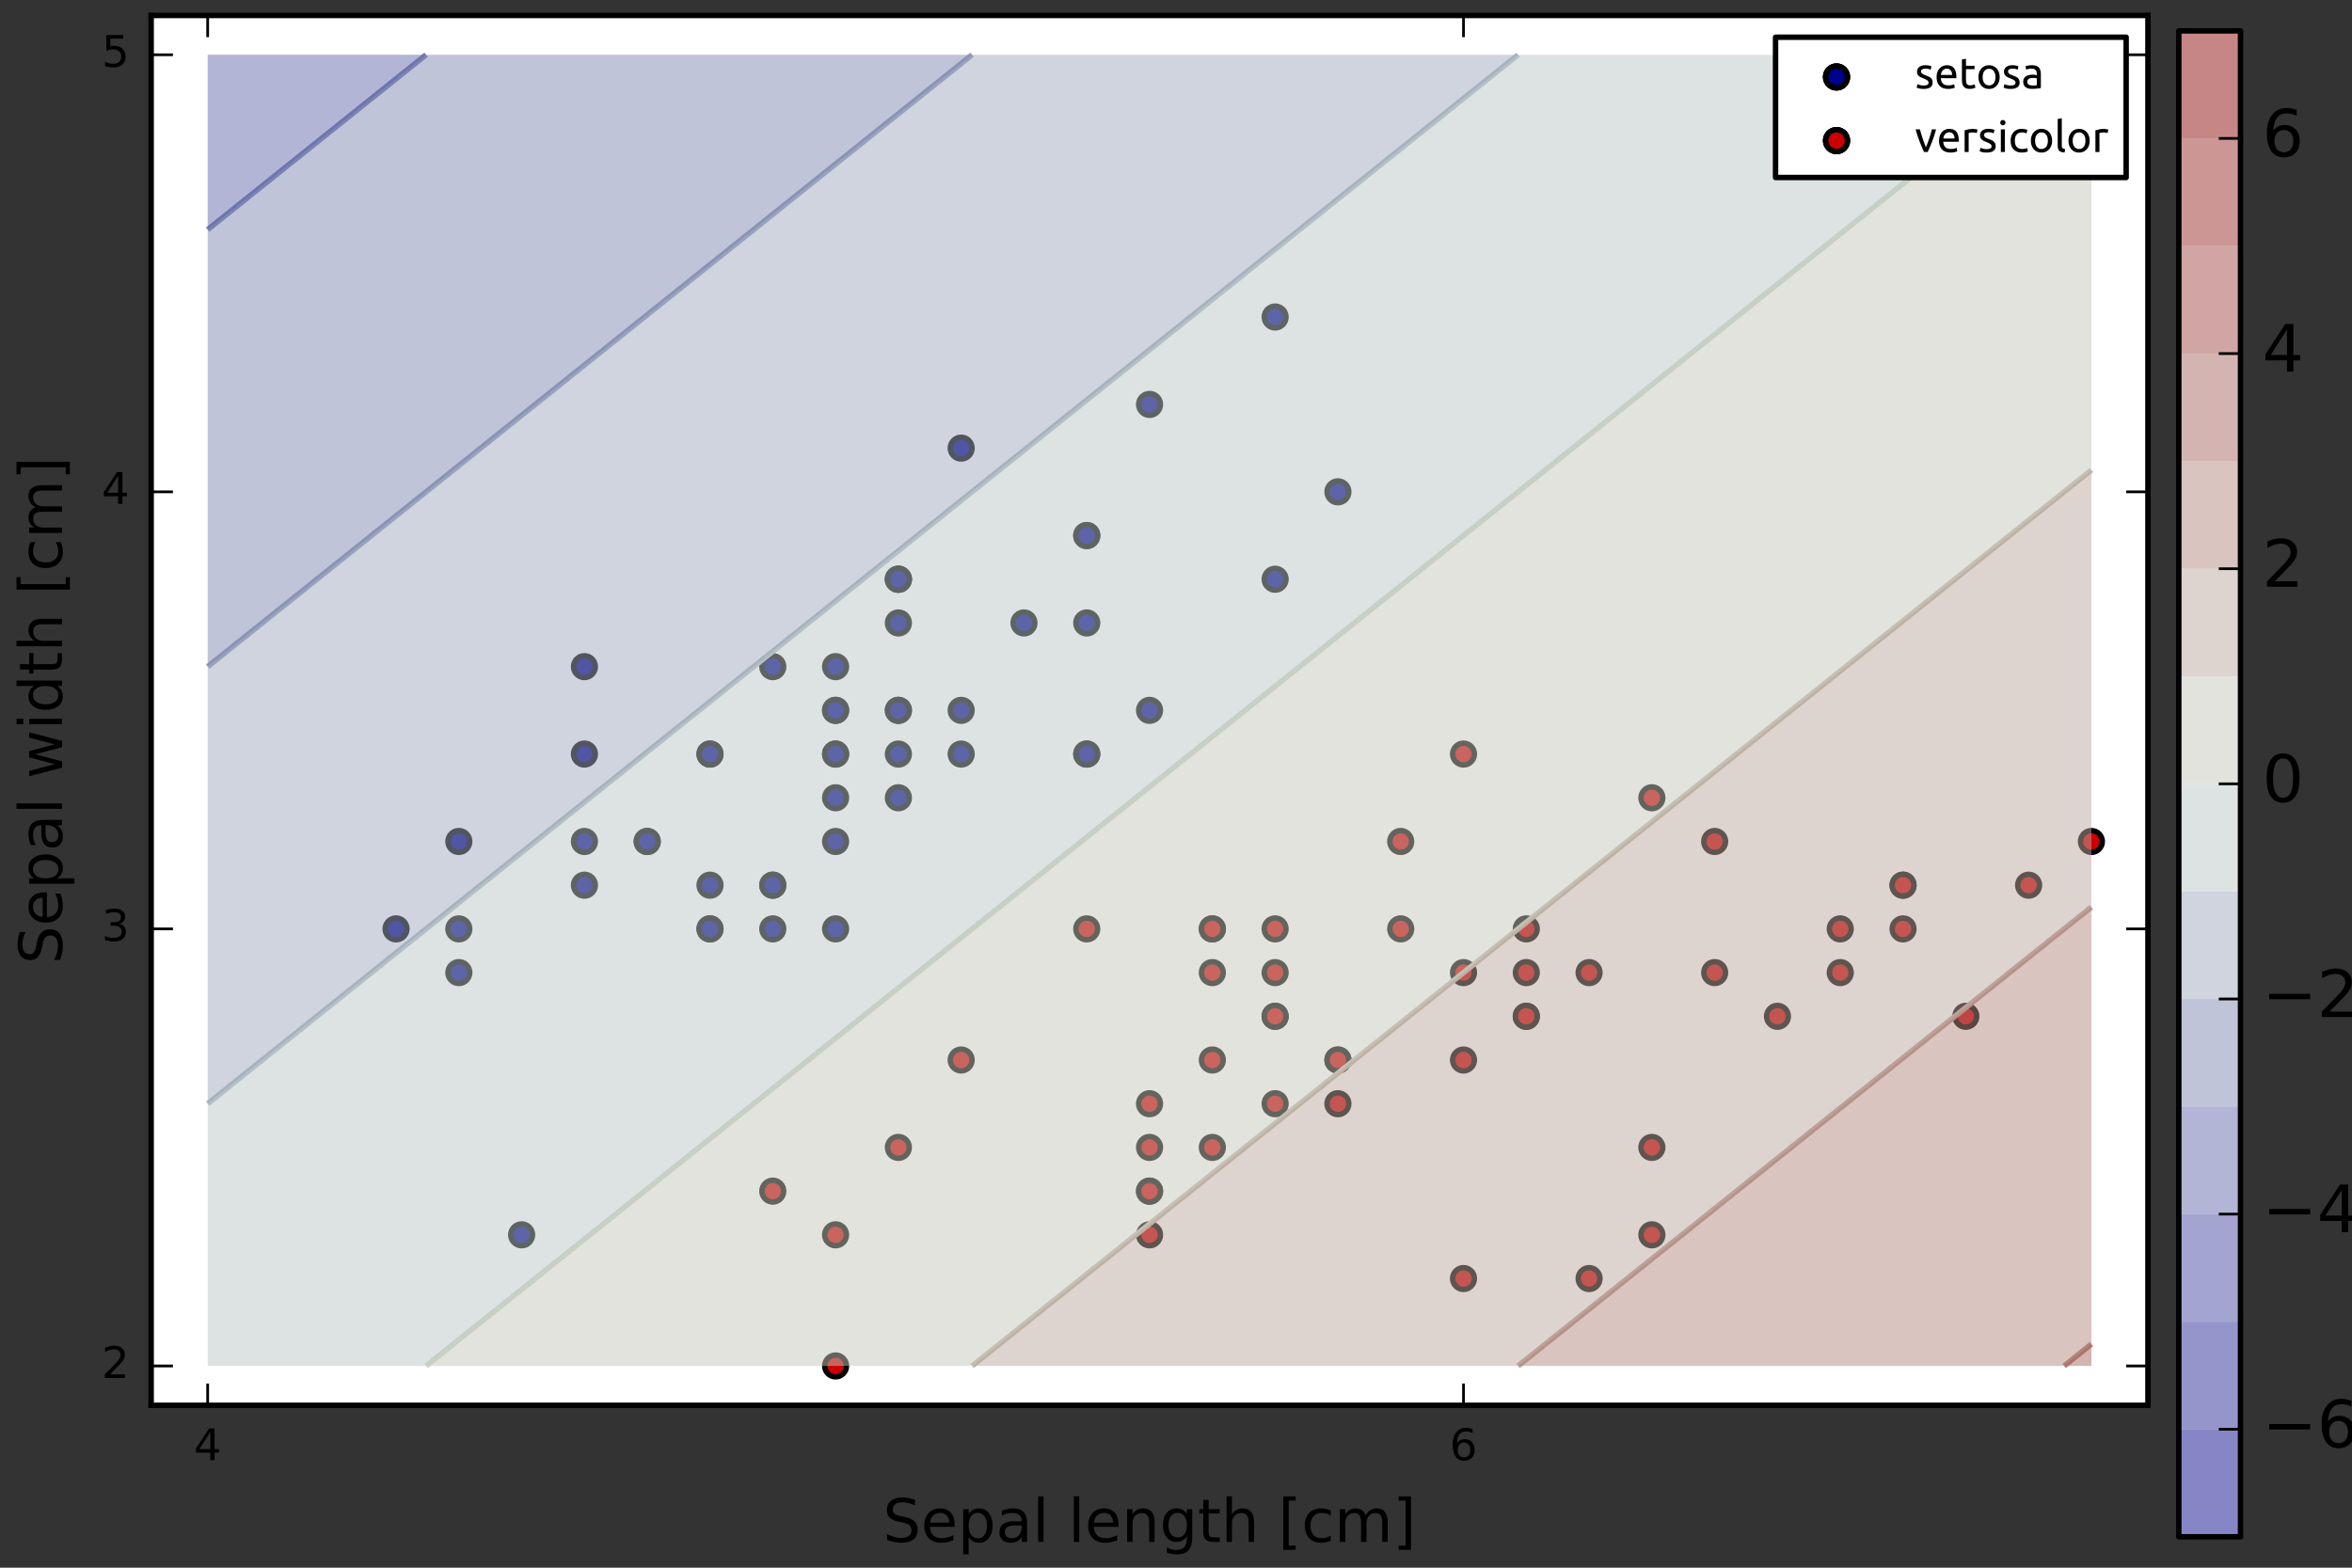 <?xml version="1.0" encoding="utf-8" standalone="no"?>
<!DOCTYPE svg PUBLIC "-//W3C//DTD SVG 1.1//EN"
  "http://www.w3.org/Graphics/SVG/1.1/DTD/svg11.dtd">
<!-- Created with matplotlib (http://matplotlib.org/) -->
<svg height="288pt" version="1.1" viewBox="0 0 432 288" width="432pt" xmlns="http://www.w3.org/2000/svg" xmlns:xlink="http://www.w3.org/1999/xlink">
 <rect x="0" y="0" width="432" height="288" fill="#333333" stroke="none"/>
 <defs>
  <style type="text/css">
*{stroke-linecap:butt;stroke-linejoin:round;stroke-miterlimit:100000;}
  </style>
 </defs>
 <g id="figure_1">
  <g id="patch_1">
   <path d="M 0 288 
L 432 288 
L 432 0 
L 0 0 
L 0 288 
z
" style="fill:none;"/>
  </g>
  <g id="axes_1">
   <g id="patch_2">
    <path d="M 27.765 258.165 
L 394.517 258.165 
L 394.517 2.835 
L 27.765 2.835 
z
" style="fill:#ffffff;"/>
   </g>
   <g id="PathCollection_1">
    <defs>
     <path d="M 0 2 
C 0.53 2 1.039 1.789 1.414 1.414 
C 1.789 1.039 2 0.53 2 0 
C 2 -0.53 1.789 -1.039 1.414 -1.414 
C 1.039 -1.789 0.53 -2 0 -2 
C -0.53 -2 -1.039 -1.789 -1.414 -1.414 
C -1.789 -1.039 -2 -0.53 -2 0 
C -2 0.53 -1.789 1.039 -1.414 1.414 
C -1.039 1.789 -0.53 2 0 2 
z
" id="m96d87c11d5" style="stroke:#000000;"/>
    </defs>
    <g clip-path="url(#pcf3b656d9b)">
     <use style="fill:#00008b;stroke:#000000;" x="165.009" xlink:href="#m96d87c11d5" y="130.5"/>
     <use style="fill:#00008b;stroke:#000000;" x="141.942" xlink:href="#m96d87c11d5" y="170.646"/>
     <use style="fill:#00008b;stroke:#000000;" x="118.876" xlink:href="#m96d87c11d5" y="154.588"/>
     <use style="fill:#00008b;stroke:#000000;" x="107.343" xlink:href="#m96d87c11d5" y="162.617"/>
     <use style="fill:#00008b;stroke:#000000;" x="153.476" xlink:href="#m96d87c11d5" y="122.471"/>
     <use style="fill:#00008b;stroke:#000000;" x="199.608" xlink:href="#m96d87c11d5" y="98.383"/>
     <use style="fill:#00008b;stroke:#000000;" x="107.343" xlink:href="#m96d87c11d5" y="138.529"/>
     <use style="fill:#00008b;stroke:#000000;" x="153.476" xlink:href="#m96d87c11d5" y="138.529"/>
     <use style="fill:#00008b;stroke:#000000;" x="84.277" xlink:href="#m96d87c11d5" y="178.676"/>
     <use style="fill:#00008b;stroke:#000000;" x="141.942" xlink:href="#m96d87c11d5" y="162.617"/>
     <use style="fill:#00008b;stroke:#000000;" x="199.608" xlink:href="#m96d87c11d5" y="114.441"/>
     <use style="fill:#00008b;stroke:#000000;" x="130.409" xlink:href="#m96d87c11d5" y="138.529"/>
     <use style="fill:#00008b;stroke:#000000;" x="130.409" xlink:href="#m96d87c11d5" y="170.646"/>
     <use style="fill:#00008b;stroke:#000000;" x="72.744" xlink:href="#m96d87c11d5" y="170.646"/>
     <use style="fill:#00008b;stroke:#000000;" x="245.74" xlink:href="#m96d87c11d5" y="90.354"/>
     <use style="fill:#00008b;stroke:#000000;" x="234.207" xlink:href="#m96d87c11d5" y="58.237"/>
     <use style="fill:#00008b;stroke:#000000;" x="199.608" xlink:href="#m96d87c11d5" y="98.383"/>
     <use style="fill:#00008b;stroke:#000000;" x="165.009" xlink:href="#m96d87c11d5" y="130.5"/>
     <use style="fill:#00008b;stroke:#000000;" x="234.207" xlink:href="#m96d87c11d5" y="106.412"/>
     <use style="fill:#00008b;stroke:#000000;" x="165.009" xlink:href="#m96d87c11d5" y="106.412"/>
     <use style="fill:#00008b;stroke:#000000;" x="199.608" xlink:href="#m96d87c11d5" y="138.529"/>
     <use style="fill:#00008b;stroke:#000000;" x="165.009" xlink:href="#m96d87c11d5" y="114.441"/>
     <use style="fill:#00008b;stroke:#000000;" x="107.343" xlink:href="#m96d87c11d5" y="122.471"/>
     <use style="fill:#00008b;stroke:#000000;" x="165.009" xlink:href="#m96d87c11d5" y="146.559"/>
     <use style="fill:#00008b;stroke:#000000;" x="130.409" xlink:href="#m96d87c11d5" y="138.529"/>
     <use style="fill:#00008b;stroke:#000000;" x="153.476" xlink:href="#m96d87c11d5" y="170.646"/>
     <use style="fill:#00008b;stroke:#000000;" x="153.476" xlink:href="#m96d87c11d5" y="138.529"/>
     <use style="fill:#00008b;stroke:#000000;" x="176.542" xlink:href="#m96d87c11d5" y="130.5"/>
     <use style="fill:#00008b;stroke:#000000;" x="176.542" xlink:href="#m96d87c11d5" y="138.529"/>
     <use style="fill:#00008b;stroke:#000000;" x="118.876" xlink:href="#m96d87c11d5" y="154.588"/>
     <use style="fill:#00008b;stroke:#000000;" x="130.409" xlink:href="#m96d87c11d5" y="162.617"/>
     <use style="fill:#00008b;stroke:#000000;" x="199.608" xlink:href="#m96d87c11d5" y="138.529"/>
     <use style="fill:#00008b;stroke:#000000;" x="176.542" xlink:href="#m96d87c11d5" y="82.324"/>
     <use style="fill:#00008b;stroke:#000000;" x="211.141" xlink:href="#m96d87c11d5" y="74.295"/>
     <use style="fill:#00008b;stroke:#000000;" x="141.942" xlink:href="#m96d87c11d5" y="162.617"/>
     <use style="fill:#00008b;stroke:#000000;" x="153.476" xlink:href="#m96d87c11d5" y="154.588"/>
     <use style="fill:#00008b;stroke:#000000;" x="211.141" xlink:href="#m96d87c11d5" y="130.5"/>
     <use style="fill:#00008b;stroke:#000000;" x="141.942" xlink:href="#m96d87c11d5" y="122.471"/>
     <use style="fill:#00008b;stroke:#000000;" x="84.277" xlink:href="#m96d87c11d5" y="170.646"/>
     <use style="fill:#00008b;stroke:#000000;" x="165.009" xlink:href="#m96d87c11d5" y="138.529"/>
     <use style="fill:#00008b;stroke:#000000;" x="153.476" xlink:href="#m96d87c11d5" y="130.5"/>
     <use style="fill:#00008b;stroke:#000000;" x="95.81" xlink:href="#m96d87c11d5" y="226.851"/>
     <use style="fill:#00008b;stroke:#000000;" x="84.277" xlink:href="#m96d87c11d5" y="154.588"/>
     <use style="fill:#00008b;stroke:#000000;" x="153.476" xlink:href="#m96d87c11d5" y="130.5"/>
     <use style="fill:#00008b;stroke:#000000;" x="165.009" xlink:href="#m96d87c11d5" y="106.412"/>
     <use style="fill:#00008b;stroke:#000000;" x="130.409" xlink:href="#m96d87c11d5" y="170.646"/>
     <use style="fill:#00008b;stroke:#000000;" x="165.009" xlink:href="#m96d87c11d5" y="106.412"/>
     <use style="fill:#00008b;stroke:#000000;" x="107.343" xlink:href="#m96d87c11d5" y="154.588"/>
     <use style="fill:#00008b;stroke:#000000;" x="188.075" xlink:href="#m96d87c11d5" y="114.441"/>
     <use style="fill:#00008b;stroke:#000000;" x="153.476" xlink:href="#m96d87c11d5" y="146.559"/>
    </g>
   </g>
   <g id="PathCollection_2">
    <defs>
     <path d="M 0 2 
C 0.53 2 1.039 1.789 1.414 1.414 
C 1.789 1.039 2 0.53 2 0 
C 2 -0.53 1.789 -1.039 1.414 -1.414 
C 1.039 -1.789 0.53 -2 0 -2 
C -0.53 -2 -1.039 -1.789 -1.414 -1.414 
C -1.789 -1.039 -2 -0.53 -2 0 
C -2 0.53 -1.789 1.039 -1.414 1.414 
C -1.039 1.789 -0.53 2 0 2 
z
" id="mf4f80408a6" style="stroke:#000000;"/>
    </defs>
    <g clip-path="url(#pcf3b656d9b)">
     <use style="fill:#cc0000;stroke:#000000;" x="384.138" xlink:href="#mf4f80408a6" y="154.588"/>
     <use style="fill:#cc0000;stroke:#000000;" x="314.939" xlink:href="#mf4f80408a6" y="154.588"/>
     <use style="fill:#cc0000;stroke:#000000;" x="372.605" xlink:href="#mf4f80408a6" y="162.617"/>
     <use style="fill:#cc0000;stroke:#000000;" x="211.141" xlink:href="#mf4f80408a6" y="226.851"/>
     <use style="fill:#cc0000;stroke:#000000;" x="326.472" xlink:href="#mf4f80408a6" y="186.705"/>
     <use style="fill:#cc0000;stroke:#000000;" x="234.207" xlink:href="#mf4f80408a6" y="186.705"/>
     <use style="fill:#cc0000;stroke:#000000;" x="303.406" xlink:href="#mf4f80408a6" y="146.559"/>
     <use style="fill:#cc0000;stroke:#000000;" x="141.942" xlink:href="#mf4f80408a6" y="218.822"/>
     <use style="fill:#cc0000;stroke:#000000;" x="338.005" xlink:href="#mf4f80408a6" y="178.676"/>
     <use style="fill:#cc0000;stroke:#000000;" x="176.542" xlink:href="#mf4f80408a6" y="194.734"/>
     <use style="fill:#cc0000;stroke:#000000;" x="153.476" xlink:href="#mf4f80408a6" y="250.939"/>
     <use style="fill:#cc0000;stroke:#000000;" x="257.273" xlink:href="#mf4f80408a6" y="170.646"/>
     <use style="fill:#cc0000;stroke:#000000;" x="268.807" xlink:href="#mf4f80408a6" y="234.88"/>
     <use style="fill:#cc0000;stroke:#000000;" x="280.34" xlink:href="#mf4f80408a6" y="178.676"/>
     <use style="fill:#cc0000;stroke:#000000;" x="222.674" xlink:href="#mf4f80408a6" y="178.676"/>
     <use style="fill:#cc0000;stroke:#000000;" x="349.538" xlink:href="#mf4f80408a6" y="162.617"/>
     <use style="fill:#cc0000;stroke:#000000;" x="222.674" xlink:href="#mf4f80408a6" y="170.646"/>
     <use style="fill:#cc0000;stroke:#000000;" x="245.74" xlink:href="#mf4f80408a6" y="194.734"/>
     <use style="fill:#cc0000;stroke:#000000;" x="291.873" xlink:href="#mf4f80408a6" y="234.88"/>
     <use style="fill:#cc0000;stroke:#000000;" x="222.674" xlink:href="#mf4f80408a6" y="210.793"/>
     <use style="fill:#cc0000;stroke:#000000;" x="257.273" xlink:href="#mf4f80408a6" y="154.588"/>
     <use style="fill:#cc0000;stroke:#000000;" x="280.34" xlink:href="#mf4f80408a6" y="186.705"/>
     <use style="fill:#cc0000;stroke:#000000;" x="303.406" xlink:href="#mf4f80408a6" y="210.793"/>
     <use style="fill:#cc0000;stroke:#000000;" x="280.34" xlink:href="#mf4f80408a6" y="186.705"/>
     <use style="fill:#cc0000;stroke:#000000;" x="314.939" xlink:href="#mf4f80408a6" y="178.676"/>
     <use style="fill:#cc0000;stroke:#000000;" x="338.005" xlink:href="#mf4f80408a6" y="170.646"/>
     <use style="fill:#cc0000;stroke:#000000;" x="361.071" xlink:href="#mf4f80408a6" y="186.705"/>
     <use style="fill:#cc0000;stroke:#000000;" x="349.538" xlink:href="#mf4f80408a6" y="170.646"/>
     <use style="fill:#cc0000;stroke:#000000;" x="268.807" xlink:href="#mf4f80408a6" y="178.676"/>
     <use style="fill:#cc0000;stroke:#000000;" x="234.207" xlink:href="#mf4f80408a6" y="202.763"/>
     <use style="fill:#cc0000;stroke:#000000;" x="211.141" xlink:href="#mf4f80408a6" y="218.822"/>
     <use style="fill:#cc0000;stroke:#000000;" x="211.141" xlink:href="#mf4f80408a6" y="218.822"/>
     <use style="fill:#cc0000;stroke:#000000;" x="245.74" xlink:href="#mf4f80408a6" y="194.734"/>
     <use style="fill:#cc0000;stroke:#000000;" x="268.807" xlink:href="#mf4f80408a6" y="194.734"/>
     <use style="fill:#cc0000;stroke:#000000;" x="199.608" xlink:href="#mf4f80408a6" y="170.646"/>
     <use style="fill:#cc0000;stroke:#000000;" x="268.807" xlink:href="#mf4f80408a6" y="138.529"/>
     <use style="fill:#cc0000;stroke:#000000;" x="349.538" xlink:href="#mf4f80408a6" y="162.617"/>
     <use style="fill:#cc0000;stroke:#000000;" x="303.406" xlink:href="#mf4f80408a6" y="226.851"/>
     <use style="fill:#cc0000;stroke:#000000;" x="222.674" xlink:href="#mf4f80408a6" y="170.646"/>
     <use style="fill:#cc0000;stroke:#000000;" x="211.141" xlink:href="#mf4f80408a6" y="210.793"/>
     <use style="fill:#cc0000;stroke:#000000;" x="211.141" xlink:href="#mf4f80408a6" y="202.763"/>
     <use style="fill:#cc0000;stroke:#000000;" x="280.34" xlink:href="#mf4f80408a6" y="170.646"/>
     <use style="fill:#cc0000;stroke:#000000;" x="245.74" xlink:href="#mf4f80408a6" y="202.763"/>
     <use style="fill:#cc0000;stroke:#000000;" x="153.476" xlink:href="#mf4f80408a6" y="226.851"/>
     <use style="fill:#cc0000;stroke:#000000;" x="222.674" xlink:href="#mf4f80408a6" y="194.734"/>
     <use style="fill:#cc0000;stroke:#000000;" x="234.207" xlink:href="#mf4f80408a6" y="170.646"/>
     <use style="fill:#cc0000;stroke:#000000;" x="234.207" xlink:href="#mf4f80408a6" y="178.676"/>
     <use style="fill:#cc0000;stroke:#000000;" x="291.873" xlink:href="#mf4f80408a6" y="178.676"/>
     <use style="fill:#cc0000;stroke:#000000;" x="165.009" xlink:href="#mf4f80408a6" y="210.793"/>
     <use style="fill:#cc0000;stroke:#000000;" x="234.207" xlink:href="#mf4f80408a6" y="186.705"/>
    </g>
   </g>
   <g id="patch_3">
    <path d="M 27.765 2.835 
L 394.517 2.835 
" style="fill:none;stroke:#000000;stroke-linecap:square;stroke-linejoin:miter;"/>
   </g>
   <g id="patch_4">
    <path d="M 394.517 258.165 
L 394.517 2.835 
" style="fill:none;stroke:#000000;stroke-linecap:square;stroke-linejoin:miter;"/>
   </g>
   <g id="patch_5">
    <path d="M 27.765 258.165 
L 394.517 258.165 
" style="fill:none;stroke:#000000;stroke-linecap:square;stroke-linejoin:miter;"/>
   </g>
   <g id="patch_6">
    <path d="M 27.765 258.165 
L 27.765 2.835 
" style="fill:none;stroke:#000000;stroke-linecap:square;stroke-linejoin:miter;"/>
   </g>
   <g id="matplotlib.axis_1">
    <g id="xtick_1">
     <g id="line2d_1">
      <defs>
       <path d="M 0 0 
L 0 -4 
" id="m9a9382df7c" style="stroke:#000000;stroke-width:0.5;"/>
      </defs>
      <g>
       <use style="stroke:#000000;stroke-width:0.5;" x="38.144" xlink:href="#m9a9382df7c" y="258.165"/>
      </g>
     </g>
     <g id="line2d_2">
      <defs>
       <path d="M 0 0 
L 0 4 
" id="m847bc0d938" style="stroke:#000000;stroke-width:0.5;"/>
      </defs>
      <g>
       <use style="stroke:#000000;stroke-width:0.5;" x="38.144" xlink:href="#m847bc0d938" y="2.835"/>
      </g>
     </g>
     <g id="text_1">
      <!-- 4 -->
      <defs>
       <path d="M 37.797 64.312 
L 12.891 25.391 
L 37.797 25.391 
z
M 35.203 72.906 
L 47.609 72.906 
L 47.609 25.391 
L 58.016 25.391 
L 58.016 17.188 
L 47.609 17.188 
L 47.609 0 
L 37.797 0 
L 37.797 17.188 
L 4.891 17.188 
L 4.891 26.703 
z
" id="BitstreamVeraSans-Roman-34"/>
      </defs>
      <g transform="translate(35.599 268.244)scale(0.08 -0.08)">
       <use xlink:href="#BitstreamVeraSans-Roman-34"/>
      </g>
     </g>
    </g>
    <g id="xtick_2">
     <g id="line2d_3">
      <g>
       <use style="stroke:#000000;stroke-width:0.5;" x="268.807" xlink:href="#m9a9382df7c" y="258.165"/>
      </g>
     </g>
     <g id="line2d_4">
      <g>
       <use style="stroke:#000000;stroke-width:0.5;" x="268.807" xlink:href="#m847bc0d938" y="2.835"/>
      </g>
     </g>
     <g id="text_2">
      <!-- 6 -->
      <defs>
       <path d="M 33.016 40.375 
Q 26.375 40.375 22.484 35.828 
Q 18.609 31.297 18.609 23.391 
Q 18.609 15.531 22.484 10.953 
Q 26.375 6.391 33.016 6.391 
Q 39.656 6.391 43.531 10.953 
Q 47.406 15.531 47.406 23.391 
Q 47.406 31.297 43.531 35.828 
Q 39.656 40.375 33.016 40.375 
M 52.594 71.297 
L 52.594 62.312 
Q 48.875 64.062 45.094 64.984 
Q 41.312 65.922 37.594 65.922 
Q 27.828 65.922 22.672 59.328 
Q 17.531 52.734 16.797 39.406 
Q 19.672 43.656 24.016 45.922 
Q 28.375 48.188 33.594 48.188 
Q 44.578 48.188 50.953 41.516 
Q 57.328 34.859 57.328 23.391 
Q 57.328 12.156 50.688 5.359 
Q 44.047 -1.422 33.016 -1.422 
Q 20.359 -1.422 13.672 8.266 
Q 6.984 17.969 6.984 36.375 
Q 6.984 53.656 15.188 63.938 
Q 23.391 74.219 37.203 74.219 
Q 40.922 74.219 44.703 73.484 
Q 48.484 72.75 52.594 71.297 
" id="BitstreamVeraSans-Roman-36"/>
      </defs>
      <g transform="translate(266.262 268.244)scale(0.08 -0.08)">
       <use xlink:href="#BitstreamVeraSans-Roman-36"/>
      </g>
     </g>
    </g>
    <g id="text_3">
     <!-- Sepal length [cm] -->
     <defs>
      <path id="BitstreamVeraSans-Roman-20"/>
      <path d="M 8.594 75.984 
L 29.297 75.984 
L 29.297 69 
L 17.578 69 
L 17.578 -6.203 
L 29.297 -6.203 
L 29.297 -13.188 
L 8.594 -13.188 
z
" id="BitstreamVeraSans-Roman-5b"/>
      <path d="M 30.422 75.984 
L 30.422 -13.188 
L 9.719 -13.188 
L 9.719 -6.203 
L 21.391 -6.203 
L 21.391 69 
L 9.719 69 
L 9.719 75.984 
z
" id="BitstreamVeraSans-Roman-5d"/>
      <path d="M 54.891 33.016 
L 54.891 0 
L 45.906 0 
L 45.906 32.719 
Q 45.906 40.484 42.875 44.328 
Q 39.844 48.188 33.797 48.188 
Q 26.516 48.188 22.312 43.547 
Q 18.109 38.922 18.109 30.906 
L 18.109 0 
L 9.078 0 
L 9.078 54.688 
L 18.109 54.688 
L 18.109 46.188 
Q 21.344 51.125 25.703 53.562 
Q 30.078 56 35.797 56 
Q 45.219 56 50.047 50.172 
Q 54.891 44.344 54.891 33.016 
" id="BitstreamVeraSans-Roman-6e"/>
      <path d="M 52 44.188 
Q 55.375 50.25 60.062 53.125 
Q 64.75 56 71.094 56 
Q 79.641 56 84.281 50.016 
Q 88.922 44.047 88.922 33.016 
L 88.922 0 
L 79.891 0 
L 79.891 32.719 
Q 79.891 40.578 77.094 44.375 
Q 74.312 48.188 68.609 48.188 
Q 61.625 48.188 57.562 43.547 
Q 53.516 38.922 53.516 30.906 
L 53.516 0 
L 44.484 0 
L 44.484 32.719 
Q 44.484 40.625 41.703 44.406 
Q 38.922 48.188 33.109 48.188 
Q 26.219 48.188 22.156 43.531 
Q 18.109 38.875 18.109 30.906 
L 18.109 0 
L 9.078 0 
L 9.078 54.688 
L 18.109 54.688 
L 18.109 46.188 
Q 21.188 51.219 25.484 53.609 
Q 29.781 56 35.688 56 
Q 41.656 56 45.828 52.969 
Q 50 49.953 52 44.188 
" id="BitstreamVeraSans-Roman-6d"/>
      <path d="M 9.422 75.984 
L 18.406 75.984 
L 18.406 0 
L 9.422 0 
z
" id="BitstreamVeraSans-Roman-6c"/>
      <path d="M 53.516 70.516 
L 53.516 60.891 
Q 47.906 63.578 42.922 64.891 
Q 37.938 66.219 33.297 66.219 
Q 25.25 66.219 20.875 63.094 
Q 16.5 59.969 16.5 54.203 
Q 16.5 49.359 19.406 46.891 
Q 22.312 44.438 30.422 42.922 
L 36.375 41.703 
Q 47.406 39.594 52.656 34.297 
Q 57.906 29 57.906 20.125 
Q 57.906 9.516 50.797 4.047 
Q 43.703 -1.422 29.984 -1.422 
Q 24.812 -1.422 18.969 -0.25 
Q 13.141 0.922 6.891 3.219 
L 6.891 13.375 
Q 12.891 10.016 18.656 8.297 
Q 24.422 6.594 29.984 6.594 
Q 38.422 6.594 43.016 9.906 
Q 47.609 13.234 47.609 19.391 
Q 47.609 24.75 44.312 27.781 
Q 41.016 30.812 33.5 32.328 
L 27.484 33.5 
Q 16.453 35.688 11.516 40.375 
Q 6.594 45.062 6.594 53.422 
Q 6.594 63.094 13.406 68.656 
Q 20.219 74.219 32.172 74.219 
Q 37.312 74.219 42.625 73.281 
Q 47.953 72.359 53.516 70.516 
" id="BitstreamVeraSans-Roman-53"/>
      <path d="M 54.891 33.016 
L 54.891 0 
L 45.906 0 
L 45.906 32.719 
Q 45.906 40.484 42.875 44.328 
Q 39.844 48.188 33.797 48.188 
Q 26.516 48.188 22.312 43.547 
Q 18.109 38.922 18.109 30.906 
L 18.109 0 
L 9.078 0 
L 9.078 75.984 
L 18.109 75.984 
L 18.109 46.188 
Q 21.344 51.125 25.703 53.562 
Q 30.078 56 35.797 56 
Q 45.219 56 50.047 50.172 
Q 54.891 44.344 54.891 33.016 
" id="BitstreamVeraSans-Roman-68"/>
      <path d="M 48.781 52.594 
L 48.781 44.188 
Q 44.969 46.297 41.141 47.344 
Q 37.312 48.391 33.406 48.391 
Q 24.656 48.391 19.812 42.844 
Q 14.984 37.312 14.984 27.297 
Q 14.984 17.281 19.812 11.734 
Q 24.656 6.203 33.406 6.203 
Q 37.312 6.203 41.141 7.25 
Q 44.969 8.297 48.781 10.406 
L 48.781 2.094 
Q 45.016 0.344 40.984 -0.531 
Q 36.969 -1.422 32.422 -1.422 
Q 20.062 -1.422 12.781 6.344 
Q 5.516 14.109 5.516 27.297 
Q 5.516 40.672 12.859 48.328 
Q 20.219 56 33.016 56 
Q 37.156 56 41.109 55.141 
Q 45.062 54.297 48.781 52.594 
" id="BitstreamVeraSans-Roman-63"/>
      <path d="M 56.203 29.594 
L 56.203 25.203 
L 14.891 25.203 
Q 15.484 15.922 20.484 11.062 
Q 25.484 6.203 34.422 6.203 
Q 39.594 6.203 44.453 7.469 
Q 49.312 8.734 54.109 11.281 
L 54.109 2.781 
Q 49.266 0.734 44.188 -0.344 
Q 39.109 -1.422 33.891 -1.422 
Q 20.797 -1.422 13.156 6.188 
Q 5.516 13.812 5.516 26.812 
Q 5.516 40.234 12.766 48.109 
Q 20.016 56 32.328 56 
Q 43.359 56 49.781 48.891 
Q 56.203 41.797 56.203 29.594 
M 47.219 32.234 
Q 47.125 39.594 43.094 43.984 
Q 39.062 48.391 32.422 48.391 
Q 24.906 48.391 20.391 44.141 
Q 15.875 39.891 15.188 32.172 
z
" id="BitstreamVeraSans-Roman-65"/>
      <path d="M 45.406 27.984 
Q 45.406 37.75 41.375 43.109 
Q 37.359 48.484 30.078 48.484 
Q 22.859 48.484 18.828 43.109 
Q 14.797 37.75 14.797 27.984 
Q 14.797 18.266 18.828 12.891 
Q 22.859 7.516 30.078 7.516 
Q 37.359 7.516 41.375 12.891 
Q 45.406 18.266 45.406 27.984 
M 54.391 6.781 
Q 54.391 -7.172 48.188 -13.984 
Q 42 -20.797 29.203 -20.797 
Q 24.469 -20.797 20.266 -20.094 
Q 16.062 -19.391 12.109 -17.922 
L 12.109 -9.188 
Q 16.062 -11.328 19.922 -12.344 
Q 23.781 -13.375 27.781 -13.375 
Q 36.625 -13.375 41.016 -8.766 
Q 45.406 -4.156 45.406 5.172 
L 45.406 9.625 
Q 42.625 4.781 38.281 2.391 
Q 33.938 0 27.875 0 
Q 17.828 0 11.672 7.656 
Q 5.516 15.328 5.516 27.984 
Q 5.516 40.672 11.672 48.328 
Q 17.828 56 27.875 56 
Q 33.938 56 38.281 53.609 
Q 42.625 51.219 45.406 46.391 
L 45.406 54.688 
L 54.391 54.688 
z
" id="BitstreamVeraSans-Roman-67"/>
      <path d="M 34.281 27.484 
Q 23.391 27.484 19.188 25 
Q 14.984 22.516 14.984 16.5 
Q 14.984 11.719 18.141 8.906 
Q 21.297 6.109 26.703 6.109 
Q 34.188 6.109 38.703 11.406 
Q 43.219 16.703 43.219 25.484 
L 43.219 27.484 
z
M 52.203 31.203 
L 52.203 0 
L 43.219 0 
L 43.219 8.297 
Q 40.141 3.328 35.547 0.953 
Q 30.953 -1.422 24.312 -1.422 
Q 15.922 -1.422 10.953 3.297 
Q 6 8.016 6 15.922 
Q 6 25.141 12.172 29.828 
Q 18.359 34.516 30.609 34.516 
L 43.219 34.516 
L 43.219 35.406 
Q 43.219 41.609 39.141 45 
Q 35.062 48.391 27.688 48.391 
Q 23 48.391 18.547 47.266 
Q 14.109 46.141 10.016 43.891 
L 10.016 52.203 
Q 14.938 54.109 19.578 55.047 
Q 24.219 56 28.609 56 
Q 40.484 56 46.344 49.844 
Q 52.203 43.703 52.203 31.203 
" id="BitstreamVeraSans-Roman-61"/>
      <path d="M 18.312 70.219 
L 18.312 54.688 
L 36.812 54.688 
L 36.812 47.703 
L 18.312 47.703 
L 18.312 18.016 
Q 18.312 11.328 20.141 9.422 
Q 21.969 7.516 27.594 7.516 
L 36.812 7.516 
L 36.812 0 
L 27.594 0 
Q 17.188 0 13.234 3.875 
Q 9.281 7.766 9.281 18.016 
L 9.281 47.703 
L 2.688 47.703 
L 2.688 54.688 
L 9.281 54.688 
L 9.281 70.219 
z
" id="BitstreamVeraSans-Roman-74"/>
      <path d="M 18.109 8.203 
L 18.109 -20.797 
L 9.078 -20.797 
L 9.078 54.688 
L 18.109 54.688 
L 18.109 46.391 
Q 20.953 51.266 25.266 53.625 
Q 29.594 56 35.594 56 
Q 45.562 56 51.781 48.094 
Q 58.016 40.188 58.016 27.297 
Q 58.016 14.406 51.781 6.484 
Q 45.562 -1.422 35.594 -1.422 
Q 29.594 -1.422 25.266 0.953 
Q 20.953 3.328 18.109 8.203 
M 48.688 27.297 
Q 48.688 37.203 44.609 42.844 
Q 40.531 48.484 33.406 48.484 
Q 26.266 48.484 22.188 42.844 
Q 18.109 37.203 18.109 27.297 
Q 18.109 17.391 22.188 11.75 
Q 26.266 6.109 33.406 6.109 
Q 40.531 6.109 44.609 11.75 
Q 48.688 17.391 48.688 27.297 
" id="BitstreamVeraSans-Roman-70"/>
     </defs>
     <g transform="translate(162.175 283.266)scale(0.11 -0.11)">
      <use xlink:href="#BitstreamVeraSans-Roman-53"/>
      <use x="63.477" xlink:href="#BitstreamVeraSans-Roman-65"/>
      <use x="125.0" xlink:href="#BitstreamVeraSans-Roman-70"/>
      <use x="188.477" xlink:href="#BitstreamVeraSans-Roman-61"/>
      <use x="249.756" xlink:href="#BitstreamVeraSans-Roman-6c"/>
      <use x="277.539" xlink:href="#BitstreamVeraSans-Roman-20"/>
      <use x="309.326" xlink:href="#BitstreamVeraSans-Roman-6c"/>
      <use x="337.109" xlink:href="#BitstreamVeraSans-Roman-65"/>
      <use x="398.633" xlink:href="#BitstreamVeraSans-Roman-6e"/>
      <use x="462.012" xlink:href="#BitstreamVeraSans-Roman-67"/>
      <use x="525.488" xlink:href="#BitstreamVeraSans-Roman-74"/>
      <use x="564.697" xlink:href="#BitstreamVeraSans-Roman-68"/>
      <use x="628.076" xlink:href="#BitstreamVeraSans-Roman-20"/>
      <use x="659.863" xlink:href="#BitstreamVeraSans-Roman-5b"/>
      <use x="698.877" xlink:href="#BitstreamVeraSans-Roman-63"/>
      <use x="753.857" xlink:href="#BitstreamVeraSans-Roman-6d"/>
      <use x="851.27" xlink:href="#BitstreamVeraSans-Roman-5d"/>
     </g>
    </g>
   </g>
   <g id="matplotlib.axis_2">
    <g id="ytick_1">
     <g id="line2d_5">
      <defs>
       <path d="M 0 0 
L 4 0 
" id="m45966e5904" style="stroke:#000000;stroke-width:0.5;"/>
      </defs>
      <g>
       <use style="stroke:#000000;stroke-width:0.5;" x="27.765" xlink:href="#m45966e5904" y="250.939"/>
      </g>
     </g>
     <g id="line2d_6">
      <defs>
       <path d="M 0 0 
L -4 0 
" id="m0268927db9" style="stroke:#000000;stroke-width:0.5;"/>
      </defs>
      <g>
       <use style="stroke:#000000;stroke-width:0.5;" x="394.517" xlink:href="#m0268927db9" y="250.939"/>
      </g>
     </g>
     <g id="text_4">
      <!-- 2 -->
      <defs>
       <path d="M 19.188 8.297 
L 53.609 8.297 
L 53.609 0 
L 7.328 0 
L 7.328 8.297 
Q 12.938 14.109 22.625 23.891 
Q 32.328 33.688 34.812 36.531 
Q 39.547 41.844 41.422 45.531 
Q 43.312 49.219 43.312 52.781 
Q 43.312 58.594 39.234 62.25 
Q 35.156 65.922 28.609 65.922 
Q 23.969 65.922 18.812 64.312 
Q 13.672 62.703 7.812 59.422 
L 7.812 69.391 
Q 13.766 71.781 18.938 73 
Q 24.125 74.219 28.422 74.219 
Q 39.75 74.219 46.484 68.547 
Q 53.219 62.891 53.219 53.422 
Q 53.219 48.922 51.531 44.891 
Q 49.859 40.875 45.406 35.406 
Q 44.188 33.984 37.641 27.219 
Q 31.109 20.453 19.188 8.297 
" id="BitstreamVeraSans-Roman-32"/>
      </defs>
      <g transform="translate(18.675 253.147)scale(0.08 -0.08)">
       <use xlink:href="#BitstreamVeraSans-Roman-32"/>
      </g>
     </g>
    </g>
    <g id="ytick_2">
     <g id="line2d_7">
      <g>
       <use style="stroke:#000000;stroke-width:0.5;" x="27.765" xlink:href="#m45966e5904" y="170.646"/>
      </g>
     </g>
     <g id="line2d_8">
      <g>
       <use style="stroke:#000000;stroke-width:0.5;" x="394.517" xlink:href="#m0268927db9" y="170.646"/>
      </g>
     </g>
     <g id="text_5">
      <!-- 3 -->
      <defs>
       <path d="M 40.578 39.312 
Q 47.656 37.797 51.625 33 
Q 55.609 28.219 55.609 21.188 
Q 55.609 10.406 48.188 4.484 
Q 40.766 -1.422 27.094 -1.422 
Q 22.516 -1.422 17.656 -0.516 
Q 12.797 0.391 7.625 2.203 
L 7.625 11.719 
Q 11.719 9.328 16.594 8.109 
Q 21.484 6.891 26.812 6.891 
Q 36.078 6.891 40.938 10.547 
Q 45.797 14.203 45.797 21.188 
Q 45.797 27.641 41.281 31.266 
Q 36.766 34.906 28.719 34.906 
L 20.219 34.906 
L 20.219 43.016 
L 29.109 43.016 
Q 36.375 43.016 40.234 45.922 
Q 44.094 48.828 44.094 54.297 
Q 44.094 59.906 40.109 62.906 
Q 36.141 65.922 28.719 65.922 
Q 24.656 65.922 20.016 65.031 
Q 15.375 64.156 9.812 62.312 
L 9.812 71.094 
Q 15.438 72.656 20.344 73.438 
Q 25.25 74.219 29.594 74.219 
Q 40.828 74.219 47.359 69.109 
Q 53.906 64.016 53.906 55.328 
Q 53.906 49.266 50.438 45.094 
Q 46.969 40.922 40.578 39.312 
" id="BitstreamVeraSans-Roman-33"/>
      </defs>
      <g transform="translate(18.675 172.854)scale(0.08 -0.08)">
       <use xlink:href="#BitstreamVeraSans-Roman-33"/>
      </g>
     </g>
    </g>
    <g id="ytick_3">
     <g id="line2d_9">
      <g>
       <use style="stroke:#000000;stroke-width:0.5;" x="27.765" xlink:href="#m45966e5904" y="90.354"/>
      </g>
     </g>
     <g id="line2d_10">
      <g>
       <use style="stroke:#000000;stroke-width:0.5;" x="394.517" xlink:href="#m0268927db9" y="90.354"/>
      </g>
     </g>
     <g id="text_6">
      <!-- 4 -->
      <g transform="translate(18.675 92.561)scale(0.08 -0.08)">
       <use xlink:href="#BitstreamVeraSans-Roman-34"/>
      </g>
     </g>
    </g>
    <g id="ytick_4">
     <g id="line2d_11">
      <g>
       <use style="stroke:#000000;stroke-width:0.5;" x="27.765" xlink:href="#m45966e5904" y="10.061"/>
      </g>
     </g>
     <g id="line2d_12">
      <g>
       <use style="stroke:#000000;stroke-width:0.5;" x="394.517" xlink:href="#m0268927db9" y="10.061"/>
      </g>
     </g>
     <g id="text_7">
      <!-- 5 -->
      <defs>
       <path d="M 10.797 72.906 
L 49.516 72.906 
L 49.516 64.594 
L 19.828 64.594 
L 19.828 46.734 
Q 21.969 47.469 24.109 47.828 
Q 26.266 48.188 28.422 48.188 
Q 40.625 48.188 47.75 41.5 
Q 54.891 34.812 54.891 23.391 
Q 54.891 11.625 47.562 5.094 
Q 40.234 -1.422 26.906 -1.422 
Q 22.312 -1.422 17.547 -0.641 
Q 12.797 0.141 7.719 1.703 
L 7.719 11.625 
Q 12.109 9.234 16.797 8.062 
Q 21.484 6.891 26.703 6.891 
Q 35.156 6.891 40.078 11.328 
Q 45.016 15.766 45.016 23.391 
Q 45.016 31 40.078 35.438 
Q 35.156 39.891 26.703 39.891 
Q 22.75 39.891 18.812 39.016 
Q 14.891 38.141 10.797 36.281 
z
" id="BitstreamVeraSans-Roman-35"/>
      </defs>
      <g transform="translate(18.675 12.268)scale(0.08 -0.08)">
       <use xlink:href="#BitstreamVeraSans-Roman-35"/>
      </g>
     </g>
    </g>
    <g id="text_8">
     <!-- Sepal width [cm] -->
     <defs>
      <path d="M 4.203 54.688 
L 13.188 54.688 
L 24.422 12.016 
L 35.594 54.688 
L 46.188 54.688 
L 57.422 12.016 
L 68.609 54.688 
L 77.594 54.688 
L 63.281 0 
L 52.688 0 
L 40.922 44.828 
L 29.109 0 
L 18.5 0 
z
" id="BitstreamVeraSans-Roman-77"/>
      <path d="M 9.422 54.688 
L 18.406 54.688 
L 18.406 0 
L 9.422 0 
z
M 9.422 75.984 
L 18.406 75.984 
L 18.406 64.594 
L 9.422 64.594 
z
" id="BitstreamVeraSans-Roman-69"/>
      <path d="M 45.406 46.391 
L 45.406 75.984 
L 54.391 75.984 
L 54.391 0 
L 45.406 0 
L 45.406 8.203 
Q 42.578 3.328 38.25 0.953 
Q 33.938 -1.422 27.875 -1.422 
Q 17.969 -1.422 11.734 6.484 
Q 5.516 14.406 5.516 27.297 
Q 5.516 40.188 11.734 48.094 
Q 17.969 56 27.875 56 
Q 33.938 56 38.25 53.625 
Q 42.578 51.266 45.406 46.391 
M 14.797 27.297 
Q 14.797 17.391 18.875 11.75 
Q 22.953 6.109 30.078 6.109 
Q 37.203 6.109 41.297 11.75 
Q 45.406 17.391 45.406 27.297 
Q 45.406 37.203 41.297 42.844 
Q 37.203 48.484 30.078 48.484 
Q 22.953 48.484 18.875 42.844 
Q 14.797 37.203 14.797 27.297 
" id="BitstreamVeraSans-Roman-64"/>
     </defs>
     <g transform="translate(11.387 177.094)rotate(-90.0)scale(0.11 -0.11)">
      <use xlink:href="#BitstreamVeraSans-Roman-53"/>
      <use x="63.477" xlink:href="#BitstreamVeraSans-Roman-65"/>
      <use x="125.0" xlink:href="#BitstreamVeraSans-Roman-70"/>
      <use x="188.477" xlink:href="#BitstreamVeraSans-Roman-61"/>
      <use x="249.756" xlink:href="#BitstreamVeraSans-Roman-6c"/>
      <use x="277.539" xlink:href="#BitstreamVeraSans-Roman-20"/>
      <use x="309.326" xlink:href="#BitstreamVeraSans-Roman-77"/>
      <use x="391.113" xlink:href="#BitstreamVeraSans-Roman-69"/>
      <use x="418.896" xlink:href="#BitstreamVeraSans-Roman-64"/>
      <use x="482.373" xlink:href="#BitstreamVeraSans-Roman-74"/>
      <use x="521.582" xlink:href="#BitstreamVeraSans-Roman-68"/>
      <use x="584.961" xlink:href="#BitstreamVeraSans-Roman-20"/>
      <use x="616.748" xlink:href="#BitstreamVeraSans-Roman-5b"/>
      <use x="655.762" xlink:href="#BitstreamVeraSans-Roman-63"/>
      <use x="710.742" xlink:href="#BitstreamVeraSans-Roman-6d"/>
      <use x="808.154" xlink:href="#BitstreamVeraSans-Roman-5d"/>
     </g>
    </g>
   </g>
   <g id="LineCollection_1"/>
   <g id="LineCollection_2"/>
   <g id="LineCollection_3"/>
   <g id="LineCollection_4"/>
   <g id="LineCollection_5">
    <path clip-path="url(#pcf3b656d9b)" d="M 78.26 10.061 
L 38.144 42.178 
" style="fill:none;stroke:#757cb0;"/>
   </g>
   <g id="LineCollection_6">
    <path clip-path="url(#pcf3b656d9b)" d="M 178.547 10.061 
L 153.476 30.134 
L 128.404 50.207 
L 95.81 76.302 
L 78.26 90.354 
L 38.144 122.471 
" style="fill:none;stroke:#929bb9;"/>
   </g>
   <g id="LineCollection_7">
    <path clip-path="url(#pcf3b656d9b)" d="M 278.835 10.061 
L 268.807 18.09 
L 228.691 50.207 
L 211.141 64.259 
L 178.547 90.354 
L 153.476 110.427 
L 128.404 130.5 
L 95.81 156.595 
L 78.26 170.646 
L 38.144 202.763 
" style="fill:none;stroke:#aeb9c3;"/>
   </g>
   <g id="LineCollection_8">
    <path clip-path="url(#pcf3b656d9b)" d="M 379.123 10.061 
L 328.979 50.207 
L 326.472 52.215 
L 278.835 90.354 
L 268.807 98.383 
L 228.691 130.5 
L 211.141 144.551 
L 178.547 170.646 
L 153.476 190.72 
L 128.404 210.793 
L 95.81 236.888 
L 78.26 250.939 
" style="fill:none;stroke:#ccd8cb;"/>
   </g>
   <g id="LineCollection_9">
    <path clip-path="url(#pcf3b656d9b)" d="M 384.138 86.339 
L 379.123 90.354 
L 328.979 130.5 
L 326.472 132.507 
L 278.835 170.646 
L 268.807 178.676 
L 228.691 210.793 
L 211.141 224.844 
L 178.547 250.939 
" style="fill:none;stroke:#c3b9ae;"/>
   </g>
   <g id="LineCollection_10">
    <path clip-path="url(#pcf3b656d9b)" d="M 384.138 166.632 
L 379.123 170.646 
L 328.979 210.793 
L 326.472 212.8 
L 278.835 250.939 
" style="fill:none;stroke:#b99b92;"/>
   </g>
   <g id="LineCollection_11">
    <path clip-path="url(#pcf3b656d9b)" d="M 384.138 246.924 
L 379.123 250.939 
" style="fill:none;stroke:#b07c75;"/>
   </g>
   <g id="LineCollection_12"/>
   <g id="LineCollection_13"/>
   <g id="LineCollection_14"/>
   <g id="LineCollection_15"/>
   <g id="PathCollection_3"/>
   <g id="PathCollection_4"/>
   <g id="PathCollection_5"/>
   <g id="PathCollection_6">
    <path clip-path="url(#pcf3b656d9b)" d="M 78.26 10.061 
L 38.144 10.061 
L 38.144 42.178 
z
" style="fill:#666dac;fill-opacity:0.5;"/>
   </g>
   <g id="PathCollection_7">
    <path clip-path="url(#pcf3b656d9b)" d="M 78.26 90.354 
L 95.81 76.302 
L 128.404 50.207 
L 153.476 30.134 
L 178.547 10.061 
L 153.476 10.061 
L 95.81 10.061 
L 78.26 10.061 
L 38.144 42.178 
L 38.144 50.207 
L 38.144 90.354 
L 38.144 122.471 
z
" style="fill:#838bb5;fill-opacity:0.5;"/>
   </g>
   <g id="PathCollection_8">
    <path clip-path="url(#pcf3b656d9b)" d="M 78.26 170.646 
L 95.81 156.595 
L 128.404 130.5 
L 153.476 110.427 
L 178.547 90.354 
L 211.141 64.259 
L 228.691 50.207 
L 268.807 18.09 
L 278.835 10.061 
L 268.807 10.061 
L 211.141 10.061 
L 178.547 10.061 
L 153.476 30.134 
L 128.404 50.207 
L 95.81 76.302 
L 78.26 90.354 
L 38.144 122.471 
L 38.144 130.5 
L 38.144 170.646 
L 38.144 202.763 
z
" style="fill:#a0aabe;fill-opacity:0.5;"/>
   </g>
   <g id="PathCollection_9">
    <path clip-path="url(#pcf3b656d9b)" d="M 95.81 236.888 
L 128.404 210.793 
L 153.476 190.72 
L 178.547 170.646 
L 211.141 144.551 
L 228.691 130.5 
L 268.807 98.383 
L 278.835 90.354 
L 326.472 52.215 
L 328.979 50.207 
L 379.123 10.061 
L 326.472 10.061 
L 278.835 10.061 
L 268.807 18.09 
L 228.691 50.207 
L 211.141 64.259 
L 178.547 90.354 
L 153.476 110.427 
L 128.404 130.5 
L 95.81 156.595 
L 78.26 170.646 
L 38.144 202.763 
L 38.144 210.793 
L 38.144 250.939 
L 78.26 250.939 
z
" style="fill:#bdc9c7;fill-opacity:0.5;"/>
   </g>
   <g id="PathCollection_10">
    <path clip-path="url(#pcf3b656d9b)" d="M 95.81 250.939 
L 153.476 250.939 
L 178.547 250.939 
L 211.141 224.844 
L 228.691 210.793 
L 268.807 178.676 
L 278.835 170.646 
L 326.472 132.507 
L 328.979 130.5 
L 379.123 90.354 
L 384.138 86.339 
L 384.138 50.207 
L 384.138 10.061 
L 379.123 10.061 
L 328.979 50.207 
L 326.472 52.215 
L 278.835 90.354 
L 268.807 98.383 
L 228.691 130.5 
L 211.141 144.551 
L 178.547 170.646 
L 153.476 190.72 
L 128.404 210.793 
L 95.81 236.888 
L 78.26 250.939 
z
" style="fill:#c7c9bd;fill-opacity:0.5;"/>
   </g>
   <g id="PathCollection_11">
    <path clip-path="url(#pcf3b656d9b)" d="M 211.141 250.939 
L 268.807 250.939 
L 278.835 250.939 
L 326.472 212.8 
L 328.979 210.793 
L 379.123 170.646 
L 384.138 166.632 
L 384.138 130.5 
L 384.138 90.354 
L 384.138 86.339 
L 379.123 90.354 
L 328.979 130.5 
L 326.472 132.507 
L 278.835 170.646 
L 268.807 178.676 
L 228.691 210.793 
L 211.141 224.844 
L 178.547 250.939 
z
" style="fill:#beaaa0;fill-opacity:0.5;"/>
   </g>
   <g id="PathCollection_12">
    <path clip-path="url(#pcf3b656d9b)" d="M 326.472 250.939 
L 379.123 250.939 
L 384.138 246.924 
L 384.138 210.793 
L 384.138 170.646 
L 384.138 166.632 
L 379.123 170.646 
L 328.979 210.793 
L 326.472 212.8 
L 278.835 250.939 
z
" style="fill:#b58b83;fill-opacity:0.5;"/>
   </g>
   <g id="PathCollection_13">
    <path clip-path="url(#pcf3b656d9b)" d="M 384.138 250.939 
L 384.138 246.924 
L 379.123 250.939 
z
" style="fill:#ab6b65;fill-opacity:0.5;"/>
   </g>
   <g id="PathCollection_14"/>
   <g id="PathCollection_15"/>
   <g id="PathCollection_16"/>
   <g id="legend_1">
    <g id="patch_7">
     <path d="M 326.121 32.61 
L 390.517 32.61 
L 390.517 6.835 
L 326.121 6.835 
z
" style="fill:#ffffff;stroke:#000000;stroke-linejoin:miter;"/>
    </g>
    <g id="PathCollection_17">
     <path d="M 337.321 16.142 
C 337.852 16.142 338.36 15.931 338.735 15.556 
C 339.11 15.181 339.321 14.673 339.321 14.142 
C 339.321 13.612 339.11 13.103 338.735 12.728 
C 338.36 12.353 337.852 12.142 337.321 12.142 
C 336.791 12.142 336.282 12.353 335.907 12.728 
C 335.532 13.103 335.321 13.612 335.321 14.142 
C 335.321 14.673 335.532 15.181 335.907 15.556 
C 336.282 15.931 336.791 16.142 337.321 16.142 
z
" style="fill:#00008b;stroke:#000000;"/>
     <path d="M 337.321 16.142 
C 337.852 16.142 338.36 15.931 338.735 15.556 
C 339.11 15.181 339.321 14.673 339.321 14.142 
C 339.321 13.612 339.11 13.103 338.735 12.728 
C 338.36 12.353 337.852 12.142 337.321 12.142 
C 336.791 12.142 336.282 12.353 335.907 12.728 
C 335.532 13.103 335.321 13.612 335.321 14.142 
C 335.321 14.673 335.532 15.181 335.907 15.556 
C 336.282 15.931 336.791 16.142 337.321 16.142 
z
" style="fill:#00008b;stroke:#000000;"/>
     <path d="M 337.321 16.142 
C 337.852 16.142 338.36 15.931 338.735 15.556 
C 339.11 15.181 339.321 14.673 339.321 14.142 
C 339.321 13.612 339.11 13.103 338.735 12.728 
C 338.36 12.353 337.852 12.142 337.321 12.142 
C 336.791 12.142 336.282 12.353 335.907 12.728 
C 335.532 13.103 335.321 13.612 335.321 14.142 
C 335.321 14.673 335.532 15.181 335.907 15.556 
C 336.282 15.931 336.791 16.142 337.321 16.142 
z
" style="fill:#00008b;stroke:#000000;"/>
    </g>
    <g id="text_9">
     <!-- setosa -->
     <defs>
      <path d="M 5.094 25.906 
Q 5.094 32.797 7.094 37.938 
Q 9.094 43.094 12.391 46.5 
Q 15.703 49.906 20 51.594 
Q 24.297 53.297 28.797 53.297 
Q 39.297 53.297 44.891 46.75 
Q 50.5 40.203 50.5 26.797 
Q 50.5 26.203 50.5 25.25 
Q 50.5 24.297 50.406 23.5 
L 14.797 23.5 
Q 15.406 15.406 19.5 11.203 
Q 23.594 7 32.297 7 
Q 37.203 7 40.547 7.844 
Q 43.906 8.703 45.594 9.5 
L 46.906 1.703 
Q 45.203 0.797 40.953 -0.203 
Q 36.703 -1.203 31.297 -1.203 
Q 24.5 -1.203 19.547 0.844 
Q 14.594 2.906 11.391 6.5 
Q 8.203 10.094 6.641 15.047 
Q 5.094 20 5.094 25.906 
M 40.797 31 
Q 40.906 37.297 37.656 41.344 
Q 34.406 45.406 28.703 45.406 
Q 25.5 45.406 23.047 44.156 
Q 20.594 42.906 18.891 40.906 
Q 17.203 38.906 16.25 36.297 
Q 15.297 33.703 15 31 
z
" id="Ubuntu-65"/>
      <path d="M 16.703 52 
L 36.406 52 
L 36.406 44.203 
L 16.703 44.203 
L 16.703 20.203 
Q 16.703 16.297 17.297 13.75 
Q 17.906 11.203 19.094 9.75 
Q 20.297 8.297 22.094 7.688 
Q 23.906 7.094 26.297 7.094 
Q 30.5 7.094 33.047 8.047 
Q 35.594 9 36.594 9.406 
L 38.406 1.703 
Q 37 1 33.5 -0.047 
Q 30 -1.094 25.5 -1.094 
Q 20.203 -1.094 16.75 0.25 
Q 13.297 1.594 11.188 4.297 
Q 9.094 7 8.25 10.953 
Q 7.406 14.906 7.406 20.094 
L 7.406 66.5 
L 16.703 68.094 
z
" id="Ubuntu-74"/>
      <path d="M 53.906 26 
Q 53.906 19.797 52.094 14.797 
Q 50.297 9.797 47.047 6.188 
Q 43.797 2.594 39.297 0.641 
Q 34.797 -1.297 29.5 -1.297 
Q 24.203 -1.297 19.703 0.641 
Q 15.203 2.594 11.953 6.188 
Q 8.703 9.797 6.891 14.797 
Q 5.094 19.797 5.094 26 
Q 5.094 32.094 6.891 37.141 
Q 8.703 42.203 11.953 45.797 
Q 15.203 49.406 19.703 51.344 
Q 24.203 53.297 29.5 53.297 
Q 34.797 53.297 39.297 51.344 
Q 43.797 49.406 47.047 45.797 
Q 50.297 42.203 52.094 37.141 
Q 53.906 32.094 53.906 26 
M 44.203 26 
Q 44.203 34.797 40.25 39.938 
Q 36.297 45.094 29.5 45.094 
Q 22.703 45.094 18.75 39.938 
Q 14.797 34.797 14.797 26 
Q 14.797 17.203 18.75 12.047 
Q 22.703 6.906 29.5 6.906 
Q 36.297 6.906 40.25 12.047 
Q 44.203 17.203 44.203 26 
" id="Ubuntu-6f"/>
      <path d="M 25.594 6.703 
Q 28.906 6.703 31.453 6.844 
Q 34 7 35.703 7.406 
L 35.703 22.906 
Q 34.703 23.406 32.453 23.75 
Q 30.203 24.094 27 24.094 
Q 24.906 24.094 22.547 23.797 
Q 20.203 23.5 18.25 22.547 
Q 16.297 21.594 15 19.938 
Q 13.703 18.297 13.703 15.594 
Q 13.703 10.594 16.891 8.641 
Q 20.094 6.703 25.594 6.703 
M 24.797 53.297 
Q 30.406 53.297 34.25 51.844 
Q 38.094 50.406 40.438 47.75 
Q 42.797 45.094 43.797 41.438 
Q 44.797 37.797 44.797 33.406 
L 44.797 0.906 
Q 43.594 0.703 41.438 0.344 
Q 39.297 0 36.594 -0.297 
Q 33.906 -0.594 30.75 -0.844 
Q 27.594 -1.094 24.5 -1.094 
Q 20.094 -1.094 16.391 -0.188 
Q 12.703 0.703 10 2.641 
Q 7.297 4.594 5.797 7.797 
Q 4.297 11 4.297 15.5 
Q 4.297 19.797 6.047 22.891 
Q 7.797 26 10.797 27.891 
Q 13.797 29.797 17.797 30.688 
Q 21.797 31.594 26.203 31.594 
Q 27.594 31.594 29.094 31.438 
Q 30.594 31.297 31.938 31.047 
Q 33.297 30.797 34.297 30.594 
Q 35.297 30.406 35.703 30.297 
L 35.703 32.906 
Q 35.703 35.203 35.203 37.453 
Q 34.703 39.703 33.391 41.453 
Q 32.094 43.203 29.844 44.25 
Q 27.594 45.297 24 45.297 
Q 19.406 45.297 15.953 44.641 
Q 12.5 44 10.797 43.297 
L 9.703 51 
Q 11.5 51.797 15.703 52.547 
Q 19.906 53.297 24.797 53.297 
" id="Ubuntu-61"/>
      <path d="M 20.094 6.703 
Q 25.797 6.703 28.547 8.203 
Q 31.297 9.703 31.297 13 
Q 31.297 16.406 28.594 18.406 
Q 25.906 20.406 19.703 22.906 
Q 16.703 24.094 13.953 25.344 
Q 11.203 26.594 9.203 28.297 
Q 7.203 30 6 32.391 
Q 4.797 34.797 4.797 38.297 
Q 4.797 45.203 9.891 49.25 
Q 15 53.297 23.797 53.297 
Q 26 53.297 28.203 53.047 
Q 30.406 52.797 32.297 52.438 
Q 34.203 52.094 35.641 51.688 
Q 37.094 51.297 37.906 51 
L 36.203 43 
Q 34.703 43.797 31.5 44.641 
Q 28.297 45.5 23.797 45.5 
Q 19.906 45.5 17 43.953 
Q 14.094 42.406 14.094 39.094 
Q 14.094 37.406 14.75 36.094 
Q 15.406 34.797 16.75 33.75 
Q 18.094 32.703 20.094 31.797 
Q 22.094 30.906 24.906 29.906 
Q 28.594 28.5 31.5 27.141 
Q 34.406 25.797 36.453 24 
Q 38.5 22.203 39.594 19.641 
Q 40.703 17.094 40.703 13.406 
Q 40.703 6.203 35.344 2.5 
Q 30 -1.203 20.094 -1.203 
Q 13.203 -1.203 9.297 -0.047 
Q 5.406 1.094 4 1.703 
L 5.703 9.703 
Q 7.297 9.094 10.797 7.891 
Q 14.297 6.703 20.094 6.703 
" id="Ubuntu-73"/>
     </defs>
     <g transform="translate(351.721 16.242)scale(0.08 -0.08)">
      <use xlink:href="#Ubuntu-73"/>
      <use x="44.6" xlink:href="#Ubuntu-65"/>
      <use x="100.5" xlink:href="#Ubuntu-74"/>
      <use x="140.684" xlink:href="#Ubuntu-6f"/>
      <use x="199.684" xlink:href="#Ubuntu-73"/>
      <use x="244.284" xlink:href="#Ubuntu-61"/>
     </g>
    </g>
    <g id="PathCollection_18">
     <path d="M 337.321 27.83 
C 337.852 27.83 338.36 27.619 338.735 27.244 
C 339.11 26.869 339.321 26.36 339.321 25.83 
C 339.321 25.299 339.11 24.79 338.735 24.415 
C 338.36 24.04 337.852 23.83 337.321 23.83 
C 336.791 23.83 336.282 24.04 335.907 24.415 
C 335.532 24.79 335.321 25.299 335.321 25.83 
C 335.321 26.36 335.532 26.869 335.907 27.244 
C 336.282 27.619 336.791 27.83 337.321 27.83 
z
" style="fill:#cc0000;stroke:#000000;"/>
     <path d="M 337.321 27.83 
C 337.852 27.83 338.36 27.619 338.735 27.244 
C 339.11 26.869 339.321 26.36 339.321 25.83 
C 339.321 25.299 339.11 24.79 338.735 24.415 
C 338.36 24.04 337.852 23.83 337.321 23.83 
C 336.791 23.83 336.282 24.04 335.907 24.415 
C 335.532 24.79 335.321 25.299 335.321 25.83 
C 335.321 26.36 335.532 26.869 335.907 27.244 
C 336.282 27.619 336.791 27.83 337.321 27.83 
z
" style="fill:#cc0000;stroke:#000000;"/>
     <path d="M 337.321 27.83 
C 337.852 27.83 338.36 27.619 338.735 27.244 
C 339.11 26.869 339.321 26.36 339.321 25.83 
C 339.321 25.299 339.11 24.79 338.735 24.415 
C 338.36 24.04 337.852 23.83 337.321 23.83 
C 336.791 23.83 336.282 24.04 335.907 24.415 
C 335.532 24.79 335.321 25.299 335.321 25.83 
C 335.321 26.36 335.532 26.869 335.907 27.244 
C 336.282 27.619 336.791 27.83 337.321 27.83 
z
" style="fill:#cc0000;stroke:#000000;"/>
    </g>
    <g id="text_10">
     <!-- versicolor -->
     <defs>
      <path d="M 48.594 52 
Q 44.703 37.406 39.453 24 
Q 34.203 10.594 29.297 0 
L 20.906 0 
Q 16 10.594 10.75 24 
Q 5.5 37.406 1.594 52 
L 11.594 52 
Q 12.797 47.094 14.438 41.547 
Q 16.094 36 17.938 30.547 
Q 19.797 25.094 21.688 20 
Q 23.594 14.906 25.297 10.906 
Q 27 14.906 28.891 20 
Q 30.797 25.094 32.641 30.547 
Q 34.5 36 36.141 41.547 
Q 37.797 47.094 39 52 
z
" id="Ubuntu-76"/>
      <path d="M 17.297 0 
L 8 0 
L 8 52 
L 17.297 52 
z
M 12.594 61.406 
Q 10.094 61.406 8.344 63.047 
Q 6.594 64.703 6.594 67.5 
Q 6.594 70.297 8.344 71.938 
Q 10.094 73.594 12.594 73.594 
Q 15.094 73.594 16.844 71.938 
Q 18.594 70.297 18.594 67.5 
Q 18.594 64.703 16.844 63.047 
Q 15.094 61.406 12.594 61.406 
" id="Ubuntu-69"/>
      <path d="M 27.203 53.094 
Q 28.406 53.094 29.953 52.938 
Q 31.5 52.797 33 52.547 
Q 34.5 52.297 35.75 52.047 
Q 37 51.797 37.594 51.594 
L 36 43.5 
Q 34.906 43.906 32.344 44.453 
Q 29.797 45 25.797 45 
Q 23.203 45 20.641 44.453 
Q 18.094 43.906 17.297 43.703 
L 17.297 0 
L 8 0 
L 8 49.797 
Q 11.297 51 16.188 52.047 
Q 21.094 53.094 27.203 53.094 
" id="Ubuntu-72"/>
      <path d="M 23.594 -1 
Q 15 -0.797 11.391 2.703 
Q 7.797 6.203 7.797 13.594 
L 7.797 76 
L 17.094 77.594 
L 17.094 15.094 
Q 17.094 12.797 17.5 11.297 
Q 17.906 9.797 18.797 8.891 
Q 19.703 8 21.203 7.547 
Q 22.703 7.094 24.906 6.797 
z
" id="Ubuntu-6c"/>
      <path d="M 30.594 -1.203 
Q 24.297 -1.203 19.547 0.797 
Q 14.797 2.797 11.547 6.391 
Q 8.297 10 6.688 14.953 
Q 5.094 19.906 5.094 25.906 
Q 5.094 31.906 6.844 36.906 
Q 8.594 41.906 11.797 45.547 
Q 15 49.203 19.641 51.25 
Q 24.297 53.297 30 53.297 
Q 33.5 53.297 37 52.688 
Q 40.5 52.094 43.703 50.797 
L 41.594 42.906 
Q 39.5 43.906 36.75 44.5 
Q 34 45.094 30.906 45.094 
Q 23.094 45.094 18.938 40.188 
Q 14.797 35.297 14.797 25.906 
Q 14.797 21.703 15.75 18.203 
Q 16.703 14.703 18.75 12.203 
Q 20.797 9.703 24 8.344 
Q 27.203 7 31.797 7 
Q 35.5 7 38.5 7.703 
Q 41.5 8.406 43.203 9.203 
L 44.5 1.406 
Q 43.703 0.906 42.203 0.453 
Q 40.703 0 38.797 -0.344 
Q 36.906 -0.703 34.75 -0.953 
Q 32.594 -1.203 30.594 -1.203 
" id="Ubuntu-63"/>
     </defs>
     <g transform="translate(351.721 27.93)scale(0.08 -0.08)">
      <use xlink:href="#Ubuntu-76"/>
      <use x="50.184" xlink:href="#Ubuntu-65"/>
      <use x="106.084" xlink:href="#Ubuntu-72"/>
      <use x="144.684" xlink:href="#Ubuntu-73"/>
      <use x="189.284" xlink:href="#Ubuntu-69"/>
      <use x="214.584" xlink:href="#Ubuntu-63"/>
      <use x="261.069" xlink:href="#Ubuntu-6f"/>
      <use x="320.069" xlink:href="#Ubuntu-6c"/>
      <use x="347.369" xlink:href="#Ubuntu-6f"/>
      <use x="406.369" xlink:href="#Ubuntu-72"/>
     </g>
    </g>
   </g>
  </g>
  <g id="axes_2">
   <g id="patch_8">
    <path clip-path="url(#pe9189085aa)" d="M 400.187 282.331 
L 400.187 262.569 
L 400.187 25.431 
L 400.187 5.669 
L 411.525 5.669 
L 411.525 25.431 
L 411.525 262.569 
L 411.525 282.331 
z
" style="fill:#ffffff;stroke:#ffffff;stroke-linejoin:miter;stroke-width:0.01;"/>
   </g>
   <g id="QuadMesh_1">
    <path clip-path="url(#pe9189085aa)" d="M 400.187 282.331 
L 411.525 282.331 
L 411.525 262.569 
L 400.187 262.569 
L 400.187 282.331 
" style="fill:#0e0f90;fill-opacity:0.5;"/>
    <path clip-path="url(#pe9189085aa)" d="M 400.187 262.569 
L 411.525 262.569 
L 411.525 242.808 
L 400.187 242.808 
L 400.187 262.569 
" style="fill:#2b2e99;fill-opacity:0.5;"/>
    <path clip-path="url(#pe9189085aa)" d="M 400.187 242.808 
L 411.525 242.808 
L 411.525 223.046 
L 400.187 223.046 
L 400.187 242.808 
" style="fill:#484ca2;fill-opacity:0.5;"/>
    <path clip-path="url(#pe9189085aa)" d="M 400.187 223.046 
L 411.525 223.046 
L 411.525 203.285 
L 400.187 203.285 
L 400.187 223.046 
" style="fill:#666dac;fill-opacity:0.5;"/>
    <path clip-path="url(#pe9189085aa)" d="M 400.187 203.285 
L 411.525 203.285 
L 411.525 183.523 
L 400.187 183.523 
L 400.187 203.285 
" style="fill:#838bb5;fill-opacity:0.5;"/>
    <path clip-path="url(#pe9189085aa)" d="M 400.187 183.523 
L 411.525 183.523 
L 411.525 163.762 
L 400.187 163.762 
L 400.187 183.523 
" style="fill:#a0aabe;fill-opacity:0.5;"/>
    <path clip-path="url(#pe9189085aa)" d="M 400.187 163.762 
L 411.525 163.762 
L 411.525 144 
L 400.187 144 
L 400.187 163.762 
" style="fill:#bdc9c7;fill-opacity:0.5;"/>
    <path clip-path="url(#pe9189085aa)" d="M 400.187 144 
L 411.525 144 
L 411.525 124.238 
L 400.187 124.238 
L 400.187 144 
" style="fill:#c7c9bd;fill-opacity:0.5;"/>
    <path clip-path="url(#pe9189085aa)" d="M 400.187 124.238 
L 411.525 124.238 
L 411.525 104.477 
L 400.187 104.477 
L 400.187 124.238 
" style="fill:#beaaa0;fill-opacity:0.5;"/>
    <path clip-path="url(#pe9189085aa)" d="M 400.187 104.477 
L 411.525 104.477 
L 411.525 84.715 
L 400.187 84.715 
L 400.187 104.477 
" style="fill:#b58b83;fill-opacity:0.5;"/>
    <path clip-path="url(#pe9189085aa)" d="M 400.187 84.715 
L 411.525 84.715 
L 411.525 64.954 
L 400.187 64.954 
L 400.187 84.715 
" style="fill:#ab6b65;fill-opacity:0.5;"/>
    <path clip-path="url(#pe9189085aa)" d="M 400.187 64.954 
L 411.525 64.954 
L 411.525 45.192 
L 400.187 45.192 
L 400.187 64.954 
" style="fill:#a24c48;fill-opacity:0.5;"/>
    <path clip-path="url(#pe9189085aa)" d="M 400.187 45.192 
L 411.525 45.192 
L 411.525 25.431 
L 400.187 25.431 
L 400.187 45.192 
" style="fill:#992e2b;fill-opacity:0.5;"/>
    <path clip-path="url(#pe9189085aa)" d="M 400.187 25.431 
L 411.525 25.431 
L 411.525 5.669 
L 400.187 5.669 
L 400.187 25.431 
" style="fill:#900f0e;fill-opacity:0.5;"/>
   </g>
   <g id="patch_9">
    <path d="M 400.187 282.331 
L 400.187 262.569 
L 400.187 25.431 
L 400.187 5.669 
L 411.525 5.669 
L 411.525 25.431 
L 411.525 262.569 
L 411.525 282.331 
L 400.187 282.331 
z
" style="fill:none;stroke:#000000;stroke-linejoin:miter;"/>
   </g>
   <g id="matplotlib.axis_3"/>
   <g id="matplotlib.axis_4">
    <g id="ytick_5">
     <g id="line2d_13">
      <g>
       <use style="stroke:#000000;stroke-width:0.5;" x="411.525" xlink:href="#m0268927db9" y="262.569"/>
      </g>
     </g>
     <g id="text_11">
      <!-- −6 -->
      <defs>
       <path d="M 10.594 35.5 
L 73.188 35.5 
L 73.188 27.203 
L 10.594 27.203 
z
" id="BitstreamVeraSans-Roman-2212"/>
      </defs>
      <g transform="translate(415.525 265.88)scale(0.12 -0.12)">
       <use xlink:href="#BitstreamVeraSans-Roman-2212"/>
       <use x="83.789" xlink:href="#BitstreamVeraSans-Roman-36"/>
      </g>
     </g>
    </g>
    <g id="ytick_6">
     <g id="line2d_14">
      <g>
       <use style="stroke:#000000;stroke-width:0.5;" x="411.525" xlink:href="#m0268927db9" y="223.046"/>
      </g>
     </g>
     <g id="text_12">
      <!-- −4 -->
      <g transform="translate(415.525 226.357)scale(0.12 -0.12)">
       <use xlink:href="#BitstreamVeraSans-Roman-2212"/>
       <use x="83.789" xlink:href="#BitstreamVeraSans-Roman-34"/>
      </g>
     </g>
    </g>
    <g id="ytick_7">
     <g id="line2d_15">
      <g>
       <use style="stroke:#000000;stroke-width:0.5;" x="411.525" xlink:href="#m0268927db9" y="183.523"/>
      </g>
     </g>
     <g id="text_13">
      <!-- −2 -->
      <g transform="translate(415.525 186.834)scale(0.12 -0.12)">
       <use xlink:href="#BitstreamVeraSans-Roman-2212"/>
       <use x="83.789" xlink:href="#BitstreamVeraSans-Roman-32"/>
      </g>
     </g>
    </g>
    <g id="ytick_8">
     <g id="line2d_16">
      <g>
       <use style="stroke:#000000;stroke-width:0.5;" x="411.525" xlink:href="#m0268927db9" y="144.0"/>
      </g>
     </g>
     <g id="text_14">
      <!-- 0 -->
      <defs>
       <path d="M 31.781 66.406 
Q 24.172 66.406 20.328 58.906 
Q 16.5 51.422 16.5 36.375 
Q 16.5 21.391 20.328 13.891 
Q 24.172 6.391 31.781 6.391 
Q 39.453 6.391 43.281 13.891 
Q 47.125 21.391 47.125 36.375 
Q 47.125 51.422 43.281 58.906 
Q 39.453 66.406 31.781 66.406 
M 31.781 74.219 
Q 44.047 74.219 50.516 64.516 
Q 56.984 54.828 56.984 36.375 
Q 56.984 17.969 50.516 8.266 
Q 44.047 -1.422 31.781 -1.422 
Q 19.531 -1.422 13.062 8.266 
Q 6.594 17.969 6.594 36.375 
Q 6.594 54.828 13.062 64.516 
Q 19.531 74.219 31.781 74.219 
" id="BitstreamVeraSans-Roman-30"/>
      </defs>
      <g transform="translate(415.525 147.311)scale(0.12 -0.12)">
       <use xlink:href="#BitstreamVeraSans-Roman-30"/>
      </g>
     </g>
    </g>
    <g id="ytick_9">
     <g id="line2d_17">
      <g>
       <use style="stroke:#000000;stroke-width:0.5;" x="411.525" xlink:href="#m0268927db9" y="104.477"/>
      </g>
     </g>
     <g id="text_15">
      <!-- 2 -->
      <g transform="translate(415.525 107.788)scale(0.12 -0.12)">
       <use xlink:href="#BitstreamVeraSans-Roman-32"/>
      </g>
     </g>
    </g>
    <g id="ytick_10">
     <g id="line2d_18">
      <g>
       <use style="stroke:#000000;stroke-width:0.5;" x="411.525" xlink:href="#m0268927db9" y="64.954"/>
      </g>
     </g>
     <g id="text_16">
      <!-- 4 -->
      <g transform="translate(415.525 68.265)scale(0.12 -0.12)">
       <use xlink:href="#BitstreamVeraSans-Roman-34"/>
      </g>
     </g>
    </g>
    <g id="ytick_11">
     <g id="line2d_19">
      <g>
       <use style="stroke:#000000;stroke-width:0.5;" x="411.525" xlink:href="#m0268927db9" y="25.431"/>
      </g>
     </g>
     <g id="text_17">
      <!-- 6 -->
      <g transform="translate(415.525 28.742)scale(0.12 -0.12)">
       <use xlink:href="#BitstreamVeraSans-Roman-36"/>
      </g>
     </g>
    </g>
   </g>
  </g>
 </g>
 <defs>
  <clipPath id="pcf3b656d9b">
   <rect height="255.331" width="366.753" x="27.765" y="2.835"/>
  </clipPath>
  <clipPath id="pe9189085aa">
   <rect height="276.661" width="11.339" x="400.187" y="5.669"/>
  </clipPath>
 </defs>
</svg>
